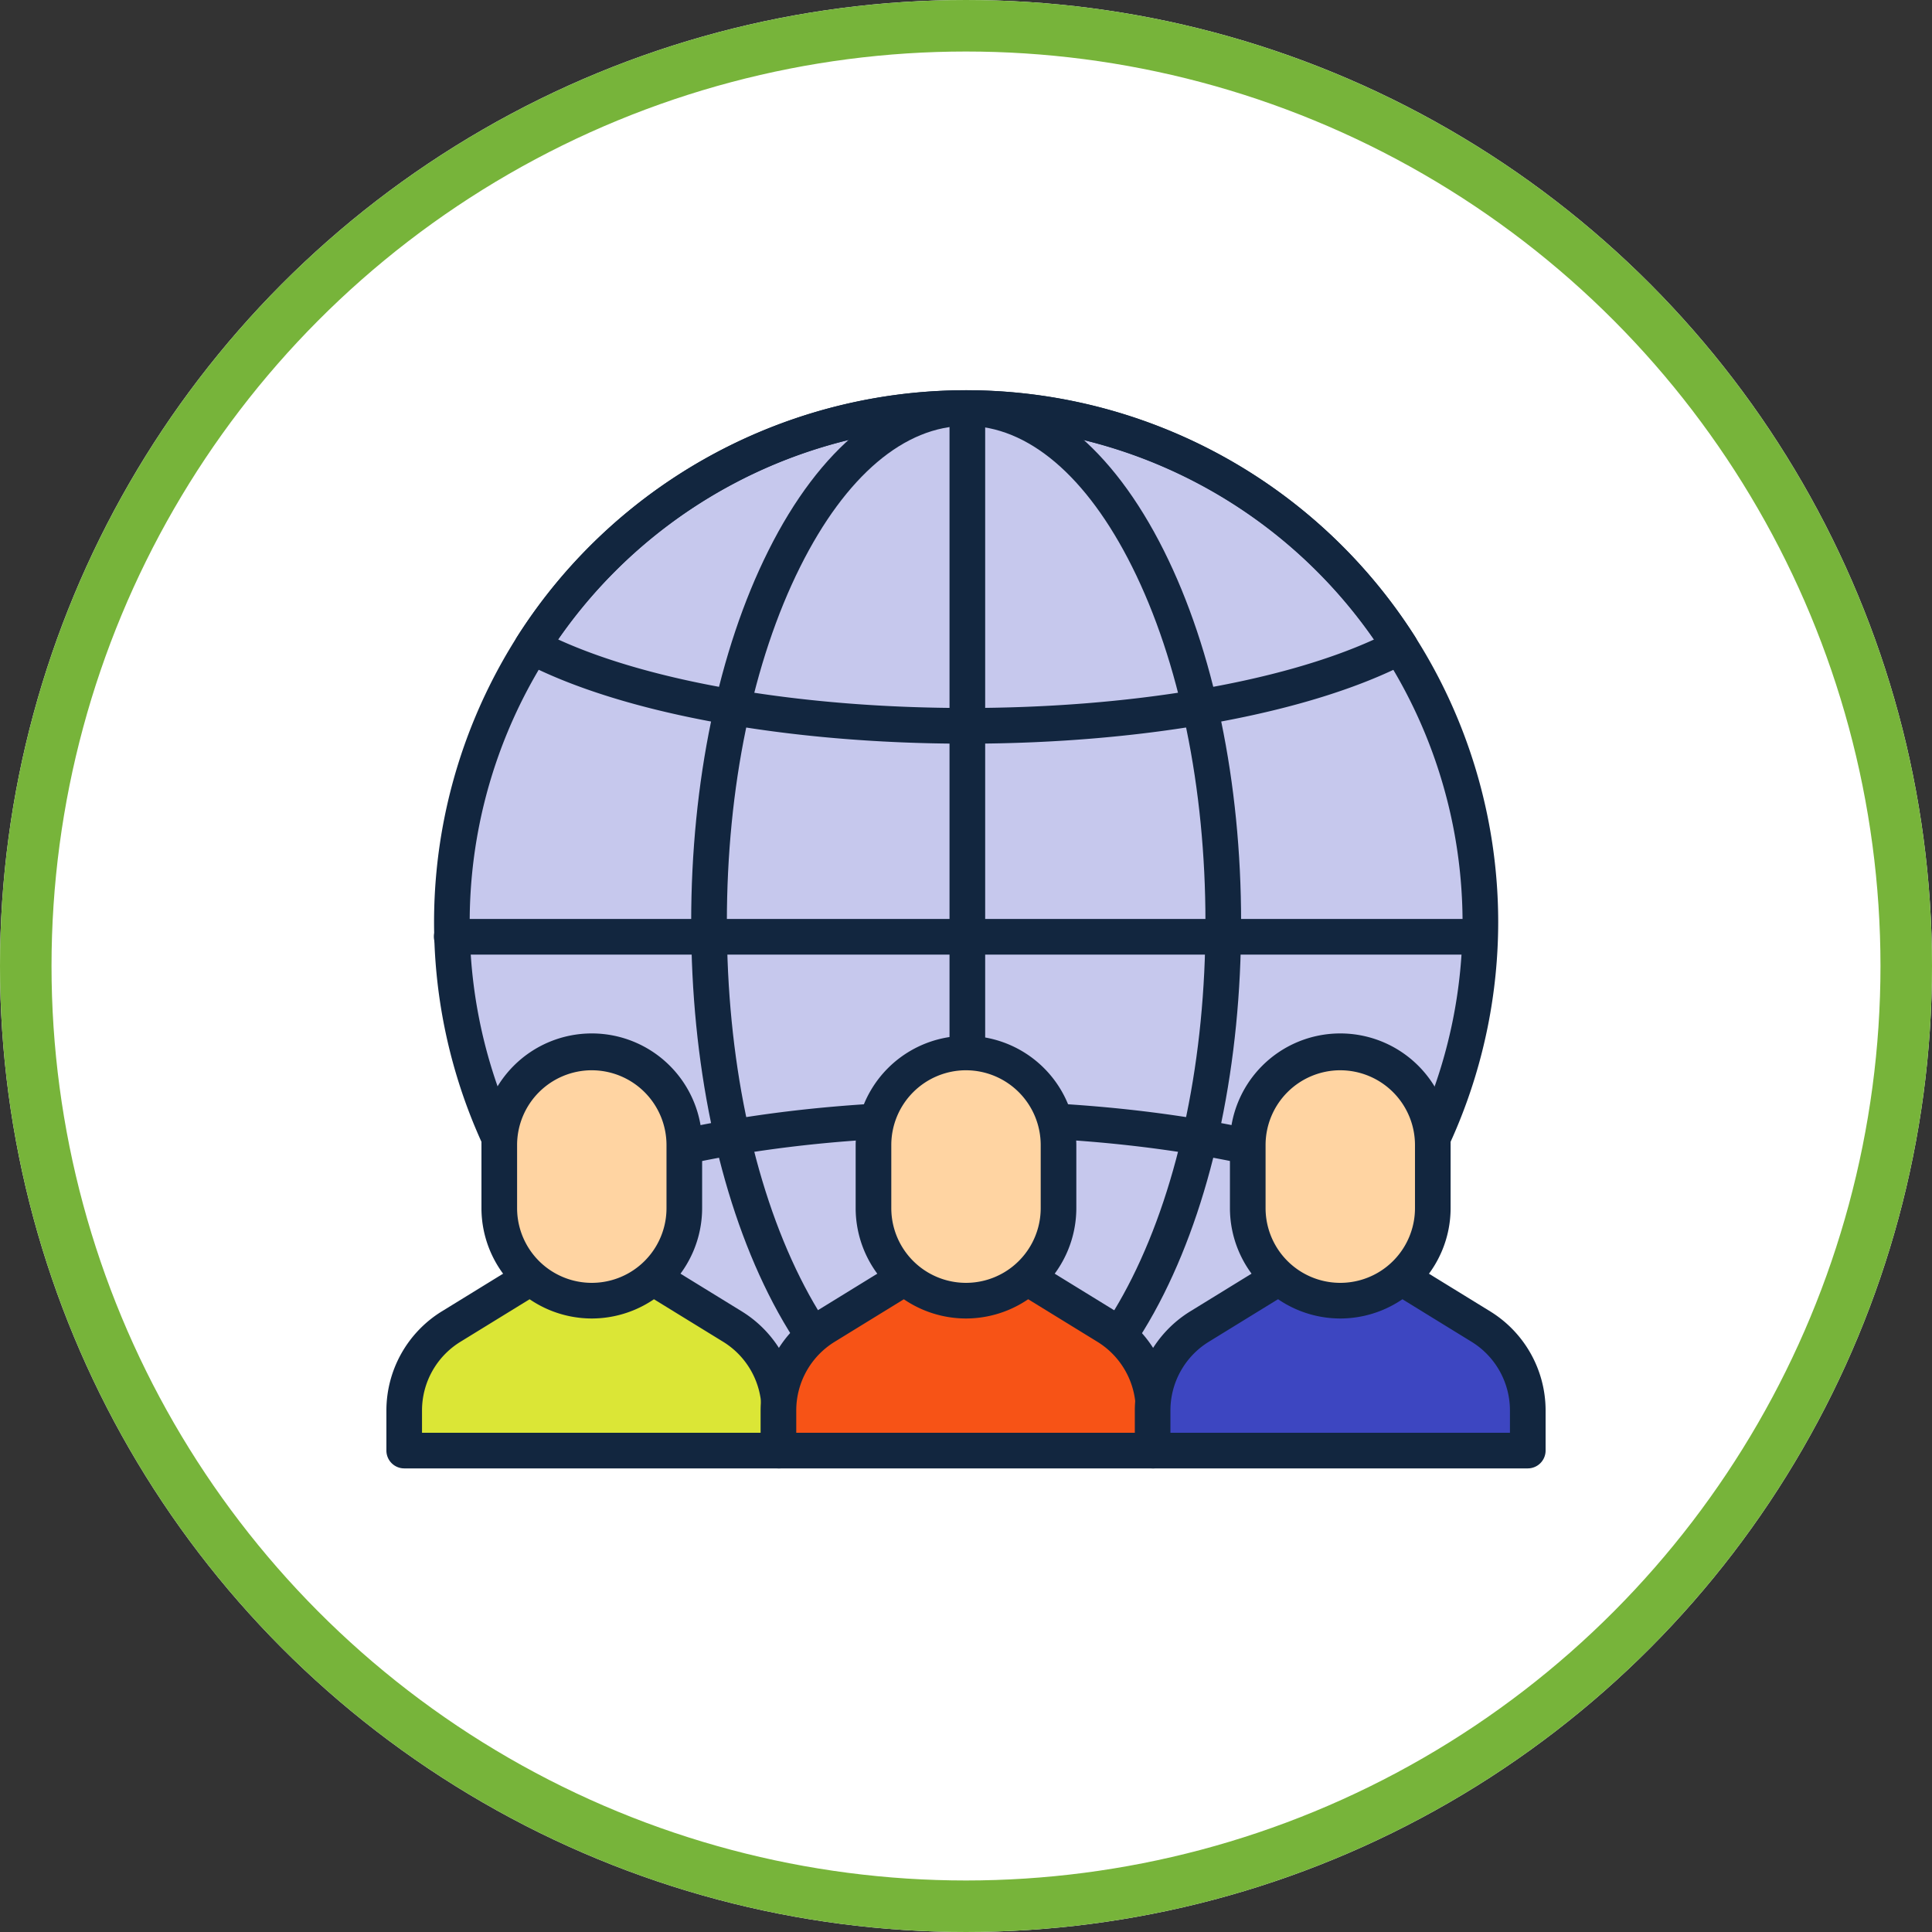 <svg xmlns="http://www.w3.org/2000/svg" width="150" height="150" viewBox="0 0 150 150">
  <rect x="0" y="0" width="150" height="150" fill="#333333" stroke="none"/>
  <g id="Grupo_115954" data-name="Grupo 115954" transform="translate(1864 10654)">
    <g id="Elipse_5960" data-name="Elipse 5960" transform="translate(-1864 -10654)" fill="#fff" stroke="#77b43a" stroke-width="4">
      <circle cx="75" cy="75" r="75" stroke="none"/>
      <circle cx="75" cy="75" r="73" fill="none"/>
    </g>
    <g id="Grupo_114087" data-name="Grupo 114087" transform="translate(-1857.584 -10651.161)">
      <circle id="Elipse_5817" data-name="Elipse 5817" cx="39.928" cy="39.928" r="39.928" transform="translate(28.667 28.839)" fill="#3d46c2" opacity="0.296"/>
      <path id="Trazado_167594" data-name="Trazado 167594" d="M70.892,54.9c-13.936,0-26.777-2.36-34.345-6.313a1.383,1.383,0,0,1-.527-1.969,41.317,41.317,0,0,1,69.743,0,1.383,1.383,0,0,1-.527,1.969C97.668,52.536,84.828,54.9,70.889,54.9ZM39.212,46.807c7.333,3.348,19,5.322,31.679,5.322s24.346-1.977,31.679-5.322a38.551,38.551,0,0,0-63.359,0Z" transform="translate(-2.297 0)" fill="#12263f"/>
      <path id="Trazado_167595" data-name="Trazado 167595" d="M70.892,122.849A41.152,41.152,0,0,1,36.02,103.693a1.383,1.383,0,0,1,.527-1.969c7.568-3.953,20.409-6.313,34.345-6.313s26.777,2.36,34.347,6.313a1.383,1.383,0,0,1,.527,1.969,41.152,41.152,0,0,1-34.871,19.157ZM39.212,103.5a38.551,38.551,0,0,0,63.359,0c-7.333-3.348-19-5.322-31.679-5.322s-24.346,1.974-31.679,5.322Z" transform="translate(-2.297 -12.772)" fill="#12263f"/>
      <path id="Trazado_167596" data-name="Trazado 167596" d="M69.451,110.077a41.31,41.31,0,1,1,41.31-41.31,41.356,41.356,0,0,1-41.31,41.31Zm0-79.853a38.543,38.543,0,1,0,38.543,38.543A38.586,38.586,0,0,0,69.451,30.224Z" transform="translate(-0.857 0)" fill="#12263f"/>
      <path id="Trazado_167597" data-name="Trazado 167597" d="M74.072,110.077c-5.883,0-11.336-4.425-15.355-12.46-3.865-7.729-5.993-17.975-5.993-28.85s2.128-21.12,5.993-28.85c4.016-8.035,9.469-12.46,15.355-12.46s11.336,4.425,15.355,12.46c3.865,7.729,5.993,17.975,5.993,28.85s-2.128,21.12-5.993,28.85c-4.016,8.035-9.469,12.46-15.355,12.46Zm0-79.853c-4.78,0-9.354,3.88-12.877,10.929-3.677,7.354-5.7,17.159-5.7,27.614s2.024,20.26,5.7,27.614c3.523,7.049,8.1,10.929,12.877,10.929s9.354-3.88,12.88-10.929c3.677-7.354,5.7-17.159,5.7-27.614s-2.024-20.26-5.7-27.614C83.429,34.1,78.855,30.224,74.072,30.224Z" transform="translate(-5.477 0)" fill="#12263f"/>
      <path id="Trazado_167598" data-name="Trazado 167598" d="M109.348,80.777H29.555a1.385,1.385,0,1,1,0-2.769h79.793a1.385,1.385,0,0,1,0,2.769Z" transform="translate(-0.862 -9.501)" fill="#12263f"/>
      <path id="Trazado_167599" data-name="Trazado 167599" d="M78.808,110.3a1.386,1.386,0,0,1-1.385-1.385v-79.1a1.385,1.385,0,0,1,2.769,0v79.1A1.386,1.386,0,0,1,78.808,110.3Z" transform="translate(-10.119 -0.183)" fill="#12263f"/>
      <path id="Trazado_167600" data-name="Trazado 167600" d="M25.29,125.383v-3.137a7.6,7.6,0,0,1,3.62-6.475l6.712-4.128a8.083,8.083,0,0,1,4.232-1.2h0a8.083,8.083,0,0,1,4.232,1.2l6.712,4.128a7.6,7.6,0,0,1,3.62,6.475v3.137Z" transform="translate(-0.321 -15.598)" fill="#dbe636"/>
      <path id="Trazado_167601" data-name="Trazado 167601" d="M54.093,126.444H24.969a1.386,1.386,0,0,1-1.385-1.385v-3.137a9.05,9.05,0,0,1,4.277-7.654l6.712-4.128a9.46,9.46,0,0,1,9.915,0l6.712,4.128a9.041,9.041,0,0,1,4.277,7.654v3.137A1.386,1.386,0,0,1,54.093,126.444Zm-27.742-2.767H52.708v-1.752a6.261,6.261,0,0,0-2.96-5.3L43.036,112.5a6.7,6.7,0,0,0-7.015,0l-6.712,4.128a6.261,6.261,0,0,0-2.96,5.3v1.752Z" transform="translate(0 -15.277)" fill="#12263f"/>
      <path id="Trazado_167602" data-name="Trazado 167602" d="M61.068,125.383v-3.137a7.6,7.6,0,0,1,3.62-6.475l6.712-4.128a8.083,8.083,0,0,1,4.232-1.2h0a8.083,8.083,0,0,1,4.232,1.2l6.712,4.128a7.6,7.6,0,0,1,3.62,6.475v3.137H61.073Z" transform="translate(-7.045 -15.598)" fill="#f75316"/>
      <path id="Trazado_167603" data-name="Trazado 167603" d="M89.871,126.444H60.747a1.386,1.386,0,0,1-1.385-1.385v-3.137a9.05,9.05,0,0,1,4.277-7.654l6.712-4.128a9.46,9.46,0,0,1,9.915,0l6.712,4.128a9.041,9.041,0,0,1,4.277,7.654v3.137A1.386,1.386,0,0,1,89.871,126.444Zm-27.739-2.767H88.489v-1.752a6.261,6.261,0,0,0-2.96-5.3L78.817,112.5a6.7,6.7,0,0,0-7.015,0l-6.712,4.128a6.261,6.261,0,0,0-2.96,5.3v1.752Z" transform="translate(-6.725 -15.277)" fill="#12263f"/>
      <path id="Trazado_167604" data-name="Trazado 167604" d="M96.846,125.383v-3.137a7.6,7.6,0,0,1,3.62-6.475l6.712-4.128a8.083,8.083,0,0,1,4.232-1.2h0a8.083,8.083,0,0,1,4.232,1.2l6.712,4.128a7.6,7.6,0,0,1,3.62,6.475v3.137H96.851Z" transform="translate(-13.77 -15.598)" fill="#3d46c1"/>
      <path id="Trazado_167605" data-name="Trazado 167605" d="M125.649,126.444H96.525a1.386,1.386,0,0,1-1.385-1.385v-3.137a9.05,9.05,0,0,1,4.277-7.654l6.712-4.128a9.46,9.46,0,0,1,9.915,0l6.712,4.128a9.041,9.041,0,0,1,4.277,7.654v3.137A1.386,1.386,0,0,1,125.649,126.444Zm-27.742-2.767h26.357v-1.752a6.261,6.261,0,0,0-2.96-5.3l-6.712-4.128a6.7,6.7,0,0,0-7.015,0l-6.712,4.128a6.261,6.261,0,0,0-2.96,5.3v1.752Z" transform="translate(-13.449 -15.277)" fill="#12263f"/>
      <path id="Trazado_167606" data-name="Trazado 167606" d="M41.56,110.044h0a7.182,7.182,0,0,1-7.182-7.182V97.957a7.184,7.184,0,0,1,7.182-7.184h0a7.182,7.182,0,0,1,7.182,7.184v4.905A7.182,7.182,0,0,1,41.56,110.044Z" transform="translate(-2.029 -11.9)" fill="#ffd4a2"/>
      <path id="Trazado_167607" data-name="Trazado 167607" d="M41.239,111.109a8.577,8.577,0,0,1-8.567-8.567V97.637a8.567,8.567,0,1,1,17.133,0v4.905A8.577,8.577,0,0,1,41.239,111.109Zm0-19.272a5.807,5.807,0,0,0-5.8,5.8v4.905a5.8,5.8,0,0,0,11.6,0V97.637A5.807,5.807,0,0,0,41.239,91.838Z" transform="translate(-1.708 -11.581)" fill="#12263f"/>
      <path id="Trazado_167608" data-name="Trazado 167608" d="M77.338,110.044h0a7.182,7.182,0,0,1-7.182-7.182V97.957a7.184,7.184,0,0,1,7.182-7.184h0a7.182,7.182,0,0,1,7.182,7.184v4.905A7.182,7.182,0,0,1,77.338,110.044Z" transform="translate(-8.753 -11.9)" fill="#ffd4a2"/>
      <path id="Trazado_167609" data-name="Trazado 167609" d="M77.017,111.109a8.577,8.577,0,0,1-8.567-8.567V97.637a8.567,8.567,0,0,1,17.133,0v4.905A8.577,8.577,0,0,1,77.017,111.109Zm0-19.272a5.807,5.807,0,0,0-5.8,5.8v4.905a5.8,5.8,0,1,0,11.6,0V97.637A5.807,5.807,0,0,0,77.017,91.838Z" transform="translate(-8.433 -11.581)" fill="#12263f"/>
      <path id="Trazado_167610" data-name="Trazado 167610" d="M113.116,110.044h0a7.182,7.182,0,0,1-7.182-7.182V97.957a7.184,7.184,0,0,1,7.182-7.184h0a7.182,7.182,0,0,1,7.182,7.184v4.905A7.182,7.182,0,0,1,113.116,110.044Z" transform="translate(-15.478 -11.9)" fill="#ffd4a2"/>
      <path id="Trazado_167611" data-name="Trazado 167611" d="M112.8,111.109a8.577,8.577,0,0,1-8.567-8.567V97.637a8.567,8.567,0,1,1,17.133,0v4.905A8.577,8.577,0,0,1,112.8,111.109Zm0-19.272a5.807,5.807,0,0,0-5.8,5.8v4.905a5.8,5.8,0,1,0,11.6,0V97.637A5.807,5.807,0,0,0,112.8,91.838Z" transform="translate(-15.157 -11.581)" fill="#12263f"/>
    </g>
  </g>
</svg>
